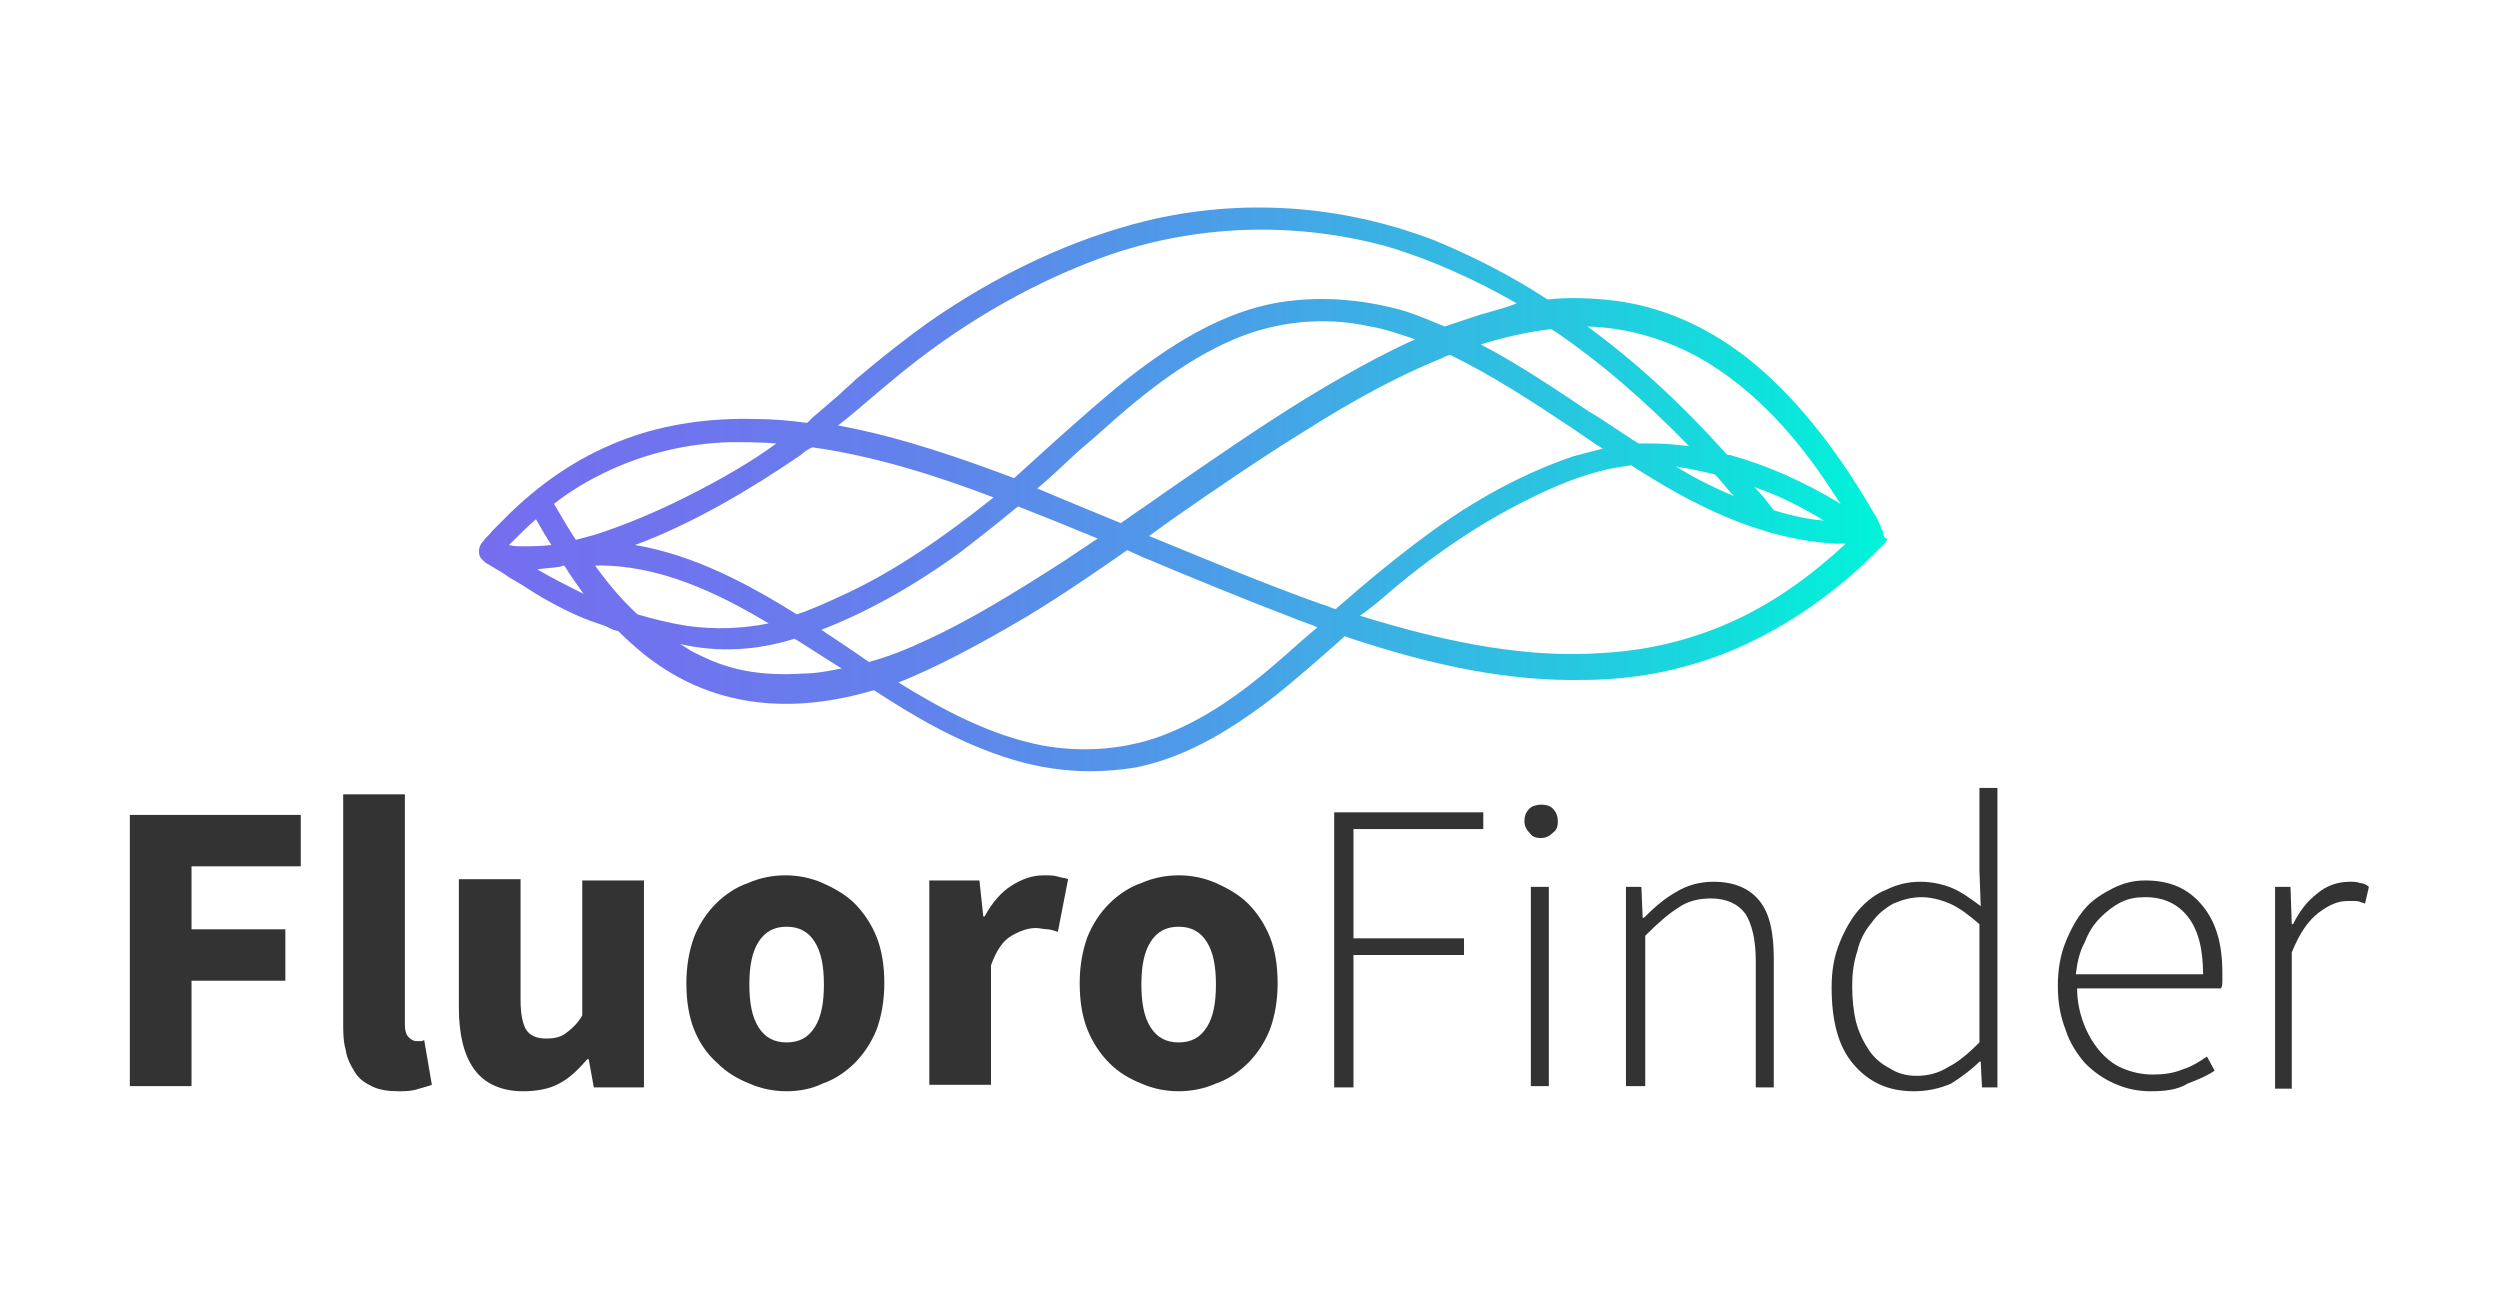 <?xml version="1.0" encoding="utf-8"?>
<!-- Generator: Adobe Illustrator 25.2.1, SVG Export Plug-In . SVG Version: 6.00 Build 0)  -->
<svg version="1.1" id="Layer_1" xmlns="http://www.w3.org/2000/svg" xmlns:xlink="http://www.w3.org/1999/xlink" x="0px" y="0px"
	 viewBox="0 0 194.5 101.2" style="enable-background:new 0 0 194.5 101.2;" xml:space="preserve">
<g>
	<g>
		<path style="fill:#333;" d="M10.1,84.5V63.4h13.3v4h-8.5v4.9h7.3v4h-7.3v8.2H10.1z"/>
		<path style="fill:#333;" d="M31,84.9c-0.8,0-1.5-0.1-2.1-0.4c-0.6-0.3-1-0.6-1.3-1.1c-0.3-0.5-0.6-1-0.7-1.7
			c-0.2-0.7-0.2-1.4-0.2-2.2V61.8h4.8v17.9c0,0.5,0.1,0.8,0.3,1c0.2,0.2,0.4,0.3,0.6,0.3c0.1,0,0.2,0,0.3,0c0.1,0,0.2,0,0.3-0.1
			l0.6,3.5c-0.3,0.1-0.6,0.2-1,0.3C32,84.9,31.6,84.9,31,84.9z"/>
		<path style="fill:#333;" d="M40.7,84.9c-1.7,0-3-0.6-3.8-1.7c-0.8-1.1-1.2-2.7-1.2-4.8v-10h4.8v9.4c0,1.2,0.2,2,0.5,2.4
			c0.3,0.4,0.8,0.6,1.5,0.6c0.6,0,1.1-0.1,1.5-0.4c0.4-0.3,0.9-0.7,1.3-1.4V68.5h4.8v16.1h-3.9l-0.4-2.2h-0.1
			c-0.7,0.8-1.4,1.5-2.2,1.9C42.8,84.7,41.8,84.9,40.7,84.9z"/>
		<path style="fill:#333;" d="M61.2,84.9c-1,0-2-0.2-2.9-0.6c-1-0.4-1.8-0.9-2.5-1.6C55,82,54.4,81.1,54,80.1
			c-0.4-1-0.6-2.2-0.6-3.6c0-1.3,0.2-2.5,0.6-3.6c0.4-1,1-1.9,1.7-2.6c0.7-0.7,1.6-1.3,2.5-1.6c0.9-0.4,1.9-0.6,2.9-0.6
			c1,0,2,0.2,2.9,0.6c0.9,0.4,1.8,0.9,2.5,1.6c0.7,0.7,1.3,1.6,1.7,2.6c0.4,1,0.6,2.2,0.6,3.6c0,1.3-0.2,2.5-0.6,3.6
			c-0.4,1-1,1.9-1.7,2.6c-0.7,0.7-1.6,1.3-2.5,1.6C63.2,84.7,62.2,84.9,61.2,84.9z M61.2,81.1c1,0,1.7-0.4,2.2-1.2
			c0.5-0.8,0.7-1.9,0.7-3.3c0-1.4-0.2-2.5-0.7-3.3c-0.5-0.8-1.2-1.2-2.2-1.2c-1,0-1.7,0.4-2.2,1.2c-0.5,0.8-0.7,1.9-0.7,3.3
			c0,1.4,0.2,2.5,0.7,3.3C59.5,80.7,60.2,81.1,61.2,81.1z"/>
		<path style="fill:#333;" d="M72.3,84.5V68.5h3.9l0.3,2.8h0.1c0.6-1.1,1.3-1.9,2.1-2.4c0.8-0.5,1.6-0.8,2.5-0.8
			c0.5,0,0.8,0,1.1,0.1c0.3,0.1,0.6,0.1,0.8,0.2l-0.8,4.1c-0.3-0.1-0.6-0.2-0.8-0.2c-0.3,0-0.6-0.1-0.9-0.1c-0.6,0-1.2,0.2-1.9,0.6
			c-0.7,0.4-1.2,1.2-1.6,2.3v9.3H72.3z"/>
		<path style="fill:#333;" d="M91.7,84.9c-1,0-2-0.2-2.9-0.6c-1-0.4-1.8-0.9-2.5-1.6c-0.7-0.7-1.3-1.6-1.7-2.6
			c-0.4-1-0.6-2.2-0.6-3.6c0-1.3,0.2-2.5,0.6-3.6c0.4-1,1-1.9,1.7-2.6c0.7-0.7,1.6-1.3,2.5-1.6c0.9-0.4,1.9-0.6,2.9-0.6
			c1,0,2,0.2,2.9,0.6c0.9,0.4,1.8,0.9,2.5,1.6c0.7,0.7,1.3,1.6,1.7,2.6c0.4,1,0.6,2.2,0.6,3.6c0,1.3-0.2,2.5-0.6,3.6
			c-0.4,1-1,1.9-1.7,2.6c-0.7,0.7-1.6,1.3-2.5,1.6C93.7,84.7,92.7,84.9,91.7,84.9z M91.7,81.1c1,0,1.7-0.4,2.2-1.2
			c0.5-0.8,0.7-1.9,0.7-3.3c0-1.4-0.2-2.5-0.7-3.3c-0.5-0.8-1.2-1.2-2.2-1.2c-1,0-1.7,0.4-2.2,1.2c-0.5,0.8-0.7,1.9-0.7,3.3
			c0,1.4,0.2,2.5,0.7,3.3C90,80.7,90.7,81.1,91.7,81.1z"/>
		<path style="fill:#333;" d="M103.8,84.5V63.2h11.6v1.3h-10.1V73h8.6v1.3h-8.6v10.3H103.8z"/>
		<path style="fill:#333;" d="M119.9,65.2c-0.4,0-0.7-0.1-0.9-0.4c-0.2-0.2-0.4-0.5-0.4-0.9c0-0.4,0.1-0.7,0.4-1
			c0.2-0.2,0.6-0.3,0.9-0.3c0.4,0,0.7,0.1,0.9,0.3c0.2,0.2,0.4,0.5,0.4,1c0,0.4-0.1,0.7-0.4,0.9C120.5,65.1,120.2,65.2,119.9,65.2z
			 M119.1,84.5V69h1.4v15.5H119.1z"/>
		<path style="fill:#333;" d="M126.5,84.5V69h1.2l0.1,2.4h0.1c0.8-0.8,1.6-1.5,2.5-2c0.8-0.5,1.8-0.8,2.9-0.8
			c1.6,0,2.8,0.5,3.6,1.5c0.8,1,1.1,2.5,1.1,4.5v10h-1.4v-9.8c0-1.7-0.3-2.9-0.8-3.7c-0.6-0.8-1.5-1.2-2.7-1.2
			c-0.9,0-1.8,0.2-2.5,0.7c-0.8,0.5-1.6,1.2-2.6,2.2v11.7H126.5z"/>
		<path style="fill:#333;" d="M148.9,84.9c-2,0-3.5-0.7-4.7-2.1c-1.2-1.4-1.7-3.4-1.7-6c0-1.3,0.2-2.4,0.6-3.4
			c0.4-1,0.9-1.9,1.5-2.6c0.6-0.7,1.4-1.3,2.2-1.6c0.8-0.4,1.7-0.6,2.6-0.6c0.9,0,1.8,0.2,2.5,0.5c0.7,0.3,1.4,0.8,2.2,1.4l-0.1-2.8
			v-6.4h1.4v23.3h-1.2l-0.1-2H154c-0.6,0.6-1.4,1.2-2.2,1.7C150.9,84.7,149.9,84.9,148.9,84.9z M149.1,83.7c0.9,0,1.7-0.2,2.5-0.7
			c0.8-0.4,1.6-1.1,2.4-1.9v-9.2c-0.8-0.7-1.6-1.3-2.3-1.6c-0.7-0.3-1.5-0.5-2.2-0.5c-0.8,0-1.5,0.2-2.2,0.5
			c-0.7,0.4-1.2,0.8-1.7,1.5c-0.5,0.6-0.9,1.3-1.1,2.2c-0.3,0.9-0.4,1.8-0.4,2.7c0,1,0.1,2,0.3,2.8c0.2,0.8,0.6,1.6,1,2.2
			c0.4,0.6,1,1.1,1.6,1.4C147.6,83.5,148.3,83.7,149.1,83.7z"/>
		<path style="fill:#333;" d="M167.3,84.9c-1,0-1.9-0.2-2.8-0.6c-0.9-0.4-1.6-0.9-2.3-1.6c-0.6-0.7-1.2-1.6-1.5-2.6
			c-0.4-1-0.6-2.1-0.6-3.4c0-1.3,0.2-2.4,0.6-3.4c0.4-1,0.9-1.9,1.5-2.6c0.6-0.7,1.4-1.2,2.2-1.6c0.8-0.4,1.6-0.6,2.5-0.6
			c1.9,0,3.3,0.6,4.4,1.9c1.1,1.3,1.6,3,1.6,5.3c0,0.2,0,0.4,0,0.6s0,0.4-0.1,0.6h-11.2c0,1,0.2,1.9,0.5,2.7
			c0.3,0.8,0.7,1.5,1.2,2.1c0.5,0.6,1.1,1.1,1.8,1.4c0.7,0.3,1.5,0.5,2.4,0.5c0.8,0,1.6-0.1,2.3-0.4c0.7-0.2,1.3-0.6,1.9-1l0.6,1.1
			c-0.6,0.4-1.3,0.7-2.1,1C169.4,84.8,168.4,84.9,167.3,84.9z M161.5,75.8h9.9c0-2-0.4-3.5-1.2-4.5c-0.8-1-1.9-1.5-3.3-1.5
			c-0.7,0-1.3,0.1-1.9,0.4c-0.6,0.3-1.1,0.7-1.6,1.2c-0.5,0.5-0.9,1.1-1.2,1.9C161.8,74,161.6,74.9,161.5,75.8z"/>
		<path style="fill:#333;" d="M177,84.5V69h1.2l0.1,2.9h0.1c0.5-1,1.1-1.8,1.9-2.4c0.7-0.6,1.6-0.9,2.5-0.9c0.3,0,0.6,0,0.8,0.1
			c0.2,0,0.5,0.1,0.7,0.3l-0.3,1.3c-0.3-0.1-0.5-0.2-0.7-0.2c-0.2,0-0.4,0-0.7,0c-0.7,0-1.4,0.3-2.2,0.9c-0.8,0.6-1.5,1.6-2.1,3.1
			v10.6H177z"/>
	</g>
	<g>
		<linearGradient id="SVGID_1_" gradientUnits="userSpaceOnUse" x1="37.2" y1="38.107" x2="146.544" y2="38.107">
			<stop  offset="0" style="stop-color:#746EEF"/>
			<stop  offset="0.142" style="stop-color:#6F74EE"/>
			<stop  offset="0.329" style="stop-color:#6084EB"/>
			<stop  offset="0.541" style="stop-color:#49A0E7"/>
			<stop  offset="0.771" style="stop-color:#28C6E0"/>
			<stop  offset="1" style="stop-color:#00F3D9"/>
		</linearGradient>
		<path style="fill:url(#SVGID_1_);" d="M146.5,41.5C146.5,41.5,146.5,41.5,146.5,41.5c0-0.2,0-0.2-0.1-0.3
			c-0.1-0.3-0.3-0.8-0.8-1.6c-3-5.1-6.2-9-9.6-11.7c-3.2-2.5-6.6-4-10.3-4.5c-1.7-0.2-3.5-0.3-5.3-0.1c-2.9-1.9-5.9-3.4-8.8-4.6
			c-7.3-2.8-15.1-3.3-22.5-1.5c-5.6,1.4-11.3,4-16.9,7.9c-1.8,1.3-3.6,2.7-5.6,4.4c-0.4,0.4-0.9,0.8-1.3,1.2
			c-0.7,0.6-1.4,1.2-2.1,1.8c-0.1,0.1-0.2,0.2-0.3,0.3l-0.1,0.1c-1.5-0.2-2.8-0.3-4-0.3c-3.6-0.1-7,0.4-10,1.5
			c-3.3,1.2-6.3,3.1-9.1,5.8c-0.5,0.5-0.9,0.9-1.4,1.4c-0.2,0.3-0.5,0.5-0.7,0.8c-0.3,0.3-0.4,0.7-0.3,1.1c0.1,0.3,0.3,0.4,0.5,0.6
			c0.4,0.2,0.8,0.5,1.2,0.7c0.3,0.2,0.7,0.5,1.1,0.7c0.7,0.4,1.4,0.9,2.1,1.3c1.4,0.8,2.8,1.5,4.3,2c0.3,0.1,0.6,0.2,0.8,0.3
			c0.1,0.1,0.3,0.1,0.4,0.2c0.1,0,0.3,0.1,0.4,0.1c0.7,0.7,1.4,1.3,2,1.8c2.9,2.3,6,3.5,9.5,3.8c2.6,0.2,5.3-0.1,8.4-1
			c3.2,2.1,6.8,4.2,10.8,5.4c2,0.6,4,0.9,6,0.9c1.2,0,2.4-0.1,3.6-0.3c3.4-0.7,6.7-2.4,10.6-5.4c1.9-1.5,3.7-3.1,5.4-4.6l0.2-0.2
			c7.1,2.4,13,3.5,18.5,3.4c3.9,0,7.5-0.7,10.9-2c3.6-1.4,7-3.5,10.2-6.3c0.8-0.7,1.6-1.5,2.4-2.3c0.1-0.1,0.2-0.2,0.2-0.4
			C146.5,41.8,146.6,41.7,146.5,41.5z M43.5,44.1c0.1,0,0.3-0.1,0.4-0.1c0.5,0.8,1,1.5,1.5,2.2c-1.2-0.6-2.4-1.2-3.6-1.9
			C42.4,44.2,42.9,44.2,43.5,44.1z M104.3,29.4c-3.7,2.1-7.4,4.6-10.9,7c-1,0.7-1.9,1.3-2.9,2c-1.1,0.8-2.2,1.5-3.3,2.3
			c-2.4-1-4.4-1.8-6.5-2.7c1.1-0.9,2.1-1.9,3.2-2.9l1.4-1.2c3.2-2.9,6.7-5.8,10.7-7.5c3.3-1.4,7-1.8,10.6-1c1.2,0.2,2.3,0.6,3.5,1
			C108.3,27.2,106.4,28.2,104.3,29.4z M85.4,41.9c-0.9,0.6-1.8,1.2-2.7,1.8c-4.2,2.7-7.4,4.6-10.4,6c-1.7,0.8-3.2,1.4-4.7,1.8
			l-1.3-0.9c-0.6-0.4-1.2-0.8-1.8-1.2c-0.2-0.1-0.4-0.3-0.6-0.4c3.6-1.4,7.2-3.4,10.9-6.1c1.3-1,2.7-2.1,4.4-3.5
			C81,40.1,83,40.9,85.4,41.9z M61.8,49.7l0.2,0.1c1.1,0.7,2.2,1.4,3.3,2.1l0.2,0.1c-1,0.2-2,0.4-3,0.4c-3.1,0.2-5.5-0.2-7.8-1.3
			c-0.4-0.2-0.9-0.4-1.3-0.7l0,0c-0.2-0.1-0.3-0.2-0.5-0.3C55.9,50.8,58.9,50.6,61.8,49.7z M59.8,48.5
			C59.7,48.5,59.7,48.5,59.8,48.5c-2,0.4-4.1,0.5-6.3,0.2c-1.3-0.2-2.5-0.5-3.9-0.9c-1.2-1.1-2.3-2.4-3.3-3.8
			C51.2,43.9,55.8,46.1,59.8,48.5z M141.9,40.5c-1.3-0.1-2.6-0.4-3.9-0.8c-0.3-0.4-0.9-1.2-1.5-1.8
			C138.3,38.5,140.1,39.4,141.9,40.5z M131,36.4L131,36.4c0.7,0.1,1.5,0.3,2.4,0.5l0.1,0.1c0.5,0.5,0.9,1.1,1.4,1.6
			c-1.4-0.6-2.9-1.3-4.5-2.3C130.6,36.3,130.8,36.4,131,36.4z M131.4,34.7c-1-0.1-1.9-0.2-2.9-0.2c-0.3,0-0.7,0-1,0l-0.5-0.3v0
			c-1.1-0.7-2.2-1.5-3.4-2.2c-2.7-1.8-5.5-3.7-8.4-5.2c1.9-0.6,3.8-1,5.5-1.2C124.3,28,127.9,31.1,131.4,34.7z M134.6,35.4
			c-0.1,0-0.2,0-0.3-0.1l0,0c-3.5-3.9-7.1-7.2-10.8-9.9c3.2,0.1,6.2,1,9,2.6c3.4,2,6.6,5.1,9.5,9.4c0.4,0.6,0.8,1.2,1.2,1.8
			C140.4,37.5,137.5,36.2,134.6,35.4z M115.1,24.5c-0.9,0.3-1.8,0.6-2.7,0.9c-1.2-0.5-2.2-0.9-3.1-1.2c-3.5-1-7-1.2-10.2-0.6
			c-3.6,0.7-7.2,2.6-11.3,5.8c-2,1.6-3.9,3.3-5.7,4.9c-1.1,1-2.1,1.9-3.2,2.9c-4-1.5-8.8-3.2-13.7-4.1c0.8-0.6,1.6-1.3,2.3-1.9
			c1.3-1.1,2.6-2.2,3.9-3.2c5.1-3.9,10.3-6.6,15.3-8.3c7-2.3,14.4-2.4,21.3-0.5c3.3,1,6.7,2.5,10,4.4C117,24,116.1,24.2,115.1,24.5z
			 M66,46.1c-1.5,0.7-2.8,1.3-4,1.7c-3.7-2.3-7.9-4.6-12.6-5.4c0.3-0.1,0.5-0.2,0.8-0.3c4-1.6,8-3.9,12.1-6.7
			c0.2-0.2,0.5-0.4,0.7-0.5l0.2-0.1c5,0.7,9.9,2.3,14.1,3.9C73.3,41.9,69.6,44.4,66,46.1z M53.3,38.7c-2.4,1.2-4.6,2.1-6.7,2.8
			c-0.6,0.2-1.1,0.3-1.8,0.5c-0.6-0.9-1.1-1.8-1.7-2.8c1.4-1.1,2.8-1.9,4.3-2.6c2.8-1.3,6-2.1,9.4-2.2c1.2,0,2.4,0,3.6,0.1
			C58.5,35.9,56.1,37.3,53.3,38.7z M41.7,40.4c0.4,0.7,0.8,1.4,1.2,2c-0.8,0.1-1.6,0.1-2.3,0.1c-0.3,0-0.7,0-1-0.1
			C40.3,41.7,41,41,41.7,40.4z M80,47.9c2.8-1.7,5.4-3.5,7.7-5.1l1.1,0.5c3.8,1.6,7.7,3.2,11.6,4.7c0.7,0.3,1.4,0.5,2.1,0.8
			l-1.4,1.2c-3,2.7-6.2,5.4-10.1,7c-3.1,1.3-6.6,1.6-9.9,1c-4.1-0.8-7.8-2.8-11.2-4.9C72.9,51.9,76.1,50.2,80,47.9z M102.8,47
			c-4.5-1.6-9-3.5-13.4-5.3l1.8-1.3c3.3-2.3,6.8-4.7,10.2-6.8c4.1-2.6,7.5-4.4,10.7-5.7c0.2-0.1,0.4-0.2,0.7-0.3
			c3.3,1.6,6.5,3.7,9.5,5.7c0.6,0.4,1.3,0.9,1.9,1.3c0.2,0.1,0.3,0.2,0.5,0.3c-0.8,0.2-1.5,0.4-2.3,0.6c-3.8,1.3-7.6,3.3-11.5,6.2
			c-2.3,1.7-4.5,3.5-7,5.7C103.6,47.3,103.2,47.1,102.8,47z M108.3,45.9c3.8-3.2,7.4-5.5,10.9-7.2c1.6-0.8,3.7-1.7,5.9-2.2
			c0.5-0.1,1.1-0.2,1.8-0.3c4.5,2.9,9.9,5.8,16,6.1c0.2,0,0.5,0,0.7,0c-2.7,2.5-5.5,4.5-8.5,5.9c-3.2,1.5-6.7,2.4-10.4,2.6
			c-5.5,0.4-11.5-0.6-18.9-2.9C106.7,47.3,107.5,46.6,108.3,45.9z"/>
	</g>
</g>
</svg>
